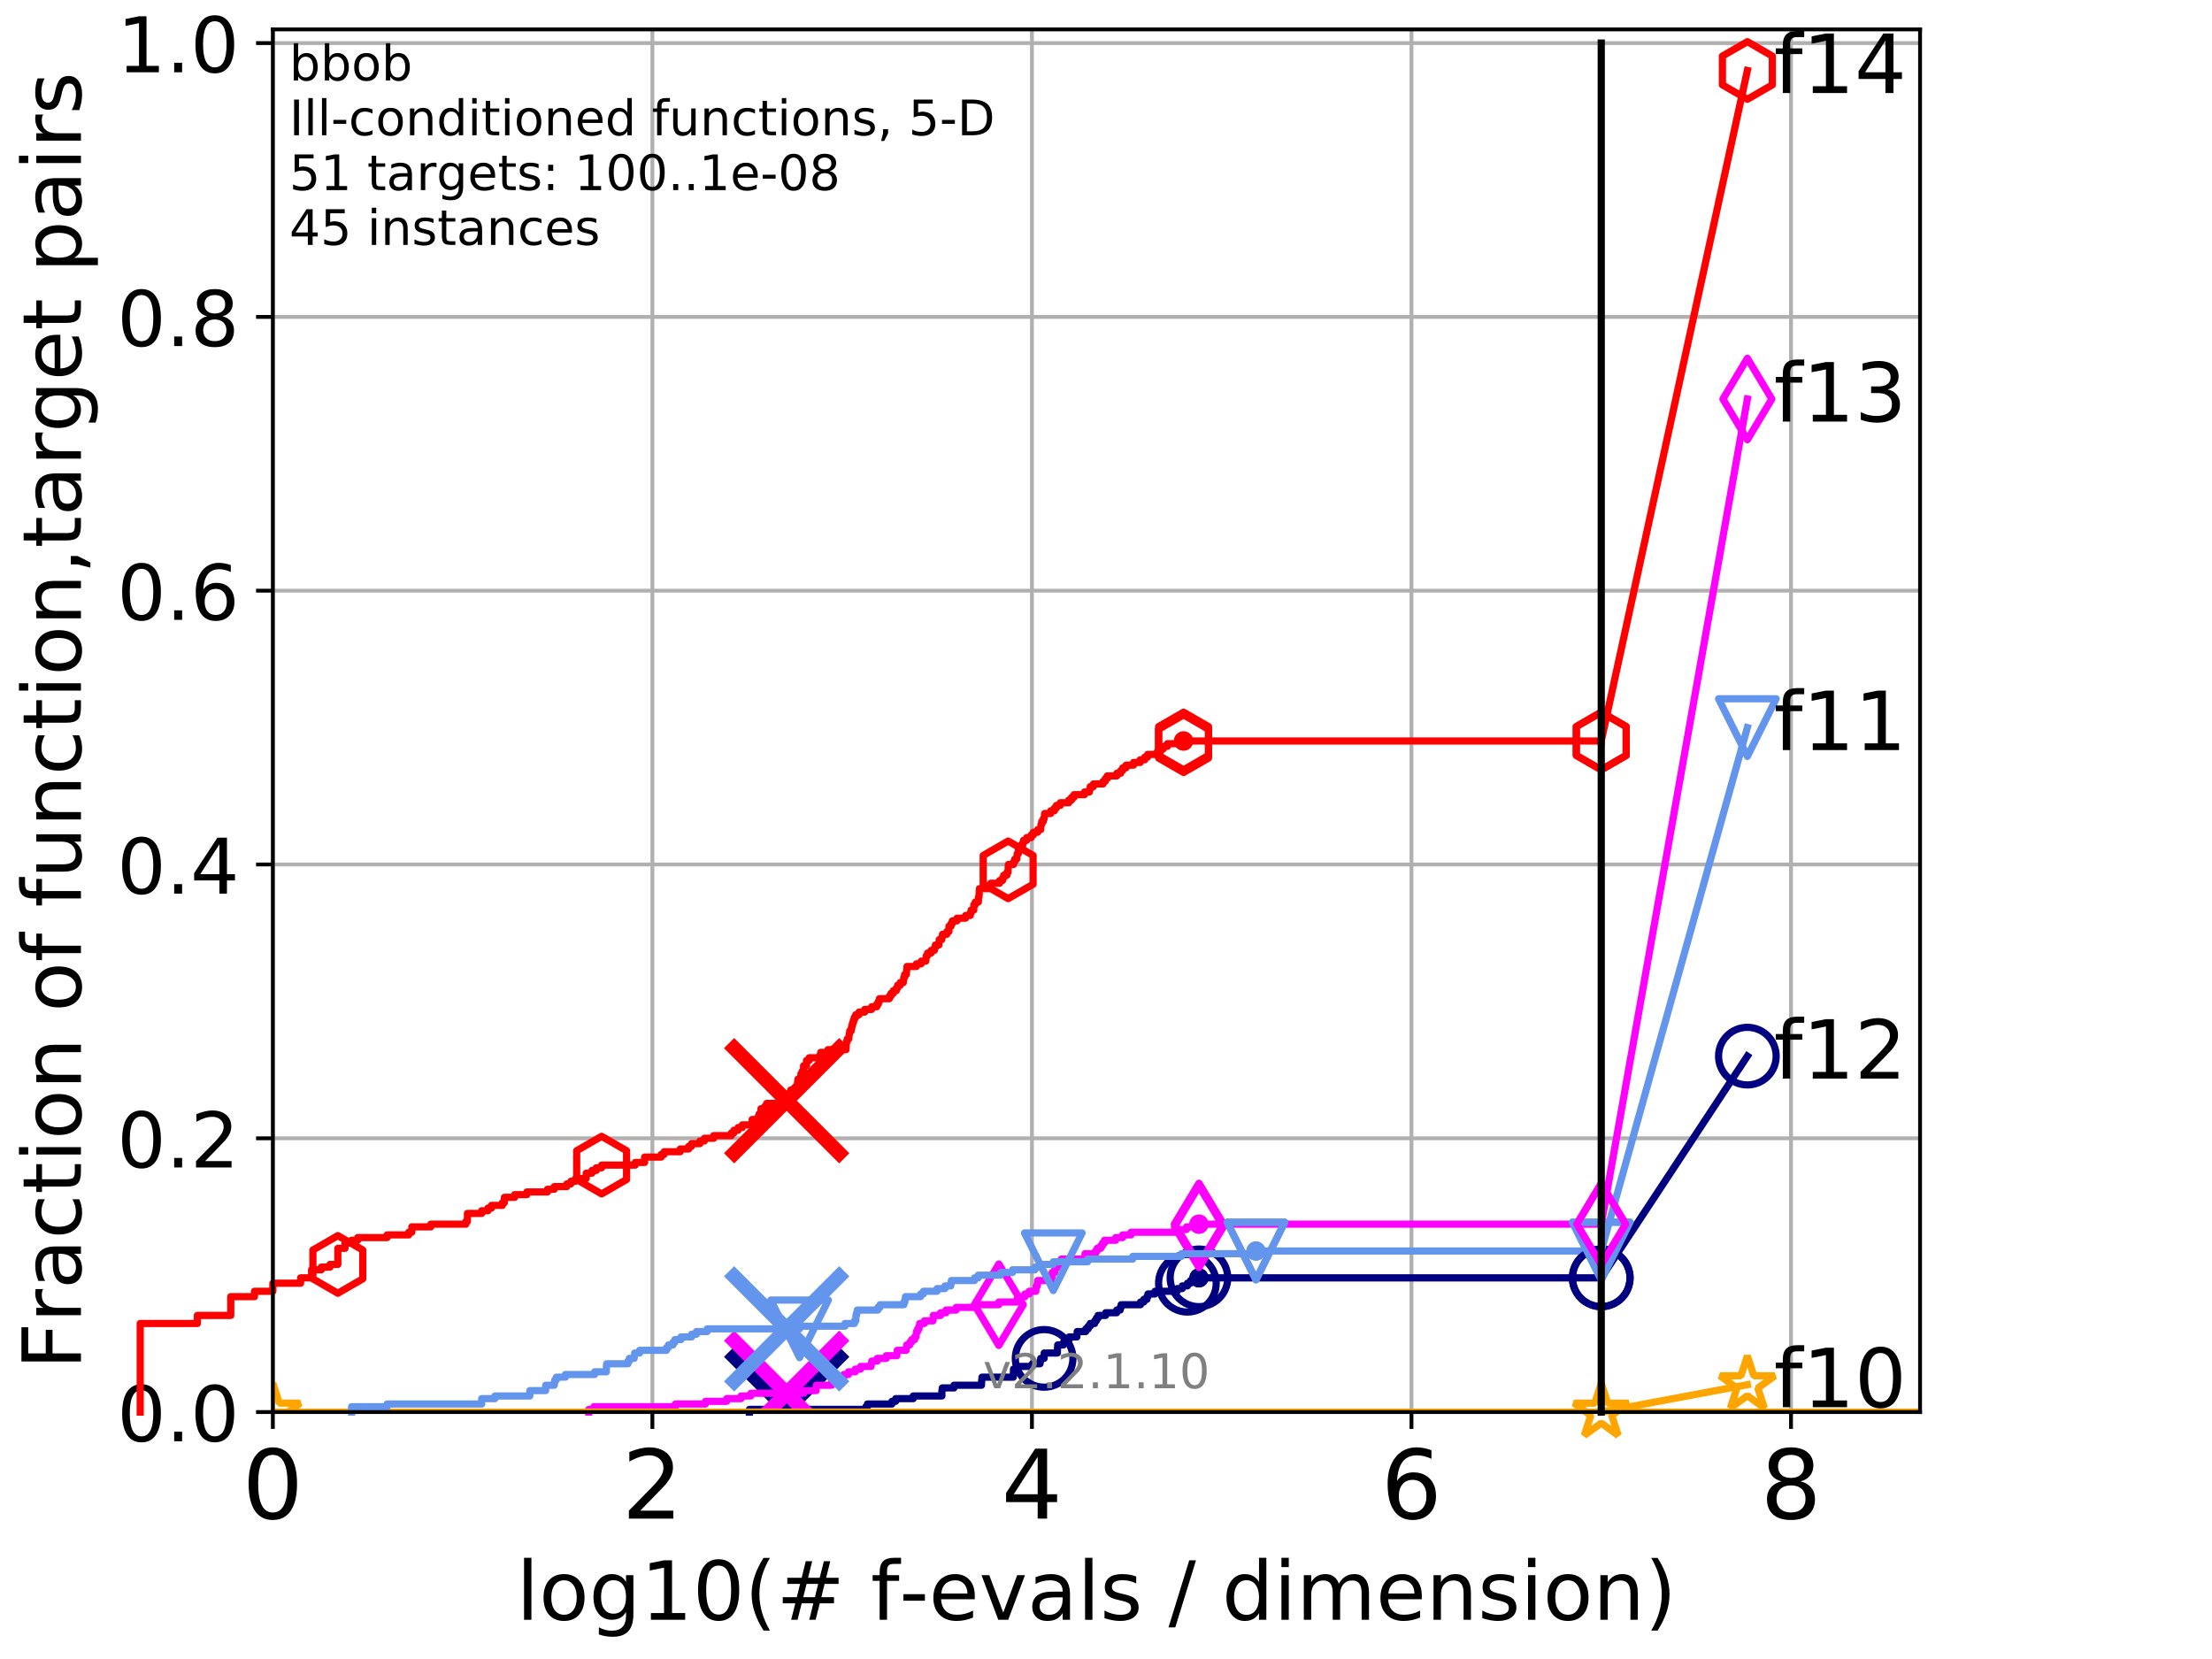<?xml version="1.0" encoding="utf-8" standalone="no"?>
<!DOCTYPE svg PUBLIC "-//W3C//DTD SVG 1.1//EN"
  "http://www.w3.org/Graphics/SVG/1.1/DTD/svg11.dtd">
<!-- Created with matplotlib (http://matplotlib.org/) -->
<svg height="345.6pt" version="1.1" viewBox="0 0 460.8 345.6" width="460.8pt" xmlns="http://www.w3.org/2000/svg" xmlns:xlink="http://www.w3.org/1999/xlink">
 <defs>
  <style type="text/css">
*{stroke-linecap:butt;stroke-linejoin:round;}
  </style>
 </defs>
 <g id="figure_1">
  <g id="patch_1">
   <path d="M 0 345.6 
L 460.8 345.6 
L 460.8 0 
L 0 0 
z
" style="fill:#ffffff;"/>
  </g>
  <g id="axes_1">
   <g id="patch_2">
    <path d="M 56.84 294.16 
L 399.984 294.16 
L 399.984 6.125 
L 56.84 6.125 
z
" style="fill:#ffffff;"/>
   </g>
   <g id="matplotlib.axis_1">
    <g id="xtick_1">
     <g id="line2d_1">
      <path clip-path="url(#p398d0f3473)" d="M 56.84 294.16 
L 56.84 6.125 
" style="fill:none;stroke:#b0b0b0;stroke-linecap:square;stroke-width:0.8;"/>
     </g>
     <g id="line2d_2">
      <defs>
       <path d="M 0 0 
L 0 3.5 
" id="ma21031a0bc" style="stroke:#000000;stroke-width:0.8;"/>
      </defs>
      <g>
       <use style="stroke:#000000;stroke-width:0.8;" x="56.84" xlink:href="#ma21031a0bc" y="294.16"/>
      </g>
     </g>
     <g id="text_1">
      <!-- 0 -->
      <defs>
       <path d="M 31.781 66.406 
Q 24.172 66.406 20.328 58.906 
Q 16.5 51.422 16.5 36.375 
Q 16.5 21.391 20.328 13.891 
Q 24.172 6.391 31.781 6.391 
Q 39.453 6.391 43.281 13.891 
Q 47.125 21.391 47.125 36.375 
Q 47.125 51.422 43.281 58.906 
Q 39.453 66.406 31.781 66.406 
z
M 31.781 74.219 
Q 44.047 74.219 50.516 64.516 
Q 56.984 54.828 56.984 36.375 
Q 56.984 17.969 50.516 8.266 
Q 44.047 -1.422 31.781 -1.422 
Q 19.531 -1.422 13.062 8.266 
Q 6.594 17.969 6.594 36.375 
Q 6.594 54.828 13.062 64.516 
Q 19.531 74.219 31.781 74.219 
z
" id="DejaVuSans-30"/>
      </defs>
      <g transform="translate(50.477 316.357)scale(0.2 -0.2)">
       <use xlink:href="#DejaVuSans-30"/>
      </g>
     </g>
    </g>
    <g id="xtick_2">
     <g id="line2d_3">
      <path clip-path="url(#p398d0f3473)" d="M 135.905 294.16 
L 135.905 6.125 
" style="fill:none;stroke:#b0b0b0;stroke-linecap:square;stroke-width:0.8;"/>
     </g>
     <g id="line2d_4">
      <g>
       <use style="stroke:#000000;stroke-width:0.8;" x="135.905" xlink:href="#ma21031a0bc" y="294.16"/>
      </g>
     </g>
     <g id="text_2">
      <!-- 2 -->
      <defs>
       <path d="M 19.188 8.297 
L 53.609 8.297 
L 53.609 0 
L 7.328 0 
L 7.328 8.297 
Q 12.938 14.109 22.625 23.891 
Q 32.328 33.688 34.812 36.531 
Q 39.547 41.844 41.422 45.531 
Q 43.312 49.219 43.312 52.781 
Q 43.312 58.594 39.234 62.25 
Q 35.156 65.922 28.609 65.922 
Q 23.969 65.922 18.812 64.312 
Q 13.672 62.703 7.812 59.422 
L 7.812 69.391 
Q 13.766 71.781 18.938 73 
Q 24.125 74.219 28.422 74.219 
Q 39.75 74.219 46.484 68.547 
Q 53.219 62.891 53.219 53.422 
Q 53.219 48.922 51.531 44.891 
Q 49.859 40.875 45.406 35.406 
Q 44.188 33.984 37.641 27.219 
Q 31.109 20.453 19.188 8.297 
z
" id="DejaVuSans-32"/>
      </defs>
      <g transform="translate(129.543 316.357)scale(0.2 -0.2)">
       <use xlink:href="#DejaVuSans-32"/>
      </g>
     </g>
    </g>
    <g id="xtick_3">
     <g id="line2d_5">
      <path clip-path="url(#p398d0f3473)" d="M 214.971 294.16 
L 214.971 6.125 
" style="fill:none;stroke:#b0b0b0;stroke-linecap:square;stroke-width:0.8;"/>
     </g>
     <g id="line2d_6">
      <g>
       <use style="stroke:#000000;stroke-width:0.8;" x="214.971" xlink:href="#ma21031a0bc" y="294.16"/>
      </g>
     </g>
     <g id="text_3">
      <!-- 4 -->
      <defs>
       <path d="M 37.797 64.312 
L 12.891 25.391 
L 37.797 25.391 
z
M 35.203 72.906 
L 47.609 72.906 
L 47.609 25.391 
L 58.016 25.391 
L 58.016 17.188 
L 47.609 17.188 
L 47.609 0 
L 37.797 0 
L 37.797 17.188 
L 4.891 17.188 
L 4.891 26.703 
z
" id="DejaVuSans-34"/>
      </defs>
      <g transform="translate(208.608 316.357)scale(0.2 -0.2)">
       <use xlink:href="#DejaVuSans-34"/>
      </g>
     </g>
    </g>
    <g id="xtick_4">
     <g id="line2d_7">
      <path clip-path="url(#p398d0f3473)" d="M 294.036 294.16 
L 294.036 6.125 
" style="fill:none;stroke:#b0b0b0;stroke-linecap:square;stroke-width:0.8;"/>
     </g>
     <g id="line2d_8">
      <g>
       <use style="stroke:#000000;stroke-width:0.8;" x="294.036" xlink:href="#ma21031a0bc" y="294.16"/>
      </g>
     </g>
     <g id="text_4">
      <!-- 6 -->
      <defs>
       <path d="M 33.016 40.375 
Q 26.375 40.375 22.484 35.828 
Q 18.609 31.297 18.609 23.391 
Q 18.609 15.531 22.484 10.953 
Q 26.375 6.391 33.016 6.391 
Q 39.656 6.391 43.531 10.953 
Q 47.406 15.531 47.406 23.391 
Q 47.406 31.297 43.531 35.828 
Q 39.656 40.375 33.016 40.375 
z
M 52.594 71.297 
L 52.594 62.312 
Q 48.875 64.062 45.094 64.984 
Q 41.312 65.922 37.594 65.922 
Q 27.828 65.922 22.672 59.328 
Q 17.531 52.734 16.797 39.406 
Q 19.672 43.656 24.016 45.922 
Q 28.375 48.188 33.594 48.188 
Q 44.578 48.188 50.953 41.516 
Q 57.328 34.859 57.328 23.391 
Q 57.328 12.156 50.688 5.359 
Q 44.047 -1.422 33.016 -1.422 
Q 20.359 -1.422 13.672 8.266 
Q 6.984 17.969 6.984 36.375 
Q 6.984 53.656 15.188 63.938 
Q 23.391 74.219 37.203 74.219 
Q 40.922 74.219 44.703 73.484 
Q 48.484 72.75 52.594 71.297 
z
" id="DejaVuSans-36"/>
      </defs>
      <g transform="translate(287.674 316.357)scale(0.2 -0.2)">
       <use xlink:href="#DejaVuSans-36"/>
      </g>
     </g>
    </g>
    <g id="xtick_5">
     <g id="line2d_9">
      <path clip-path="url(#p398d0f3473)" d="M 373.102 294.16 
L 373.102 6.125 
" style="fill:none;stroke:#b0b0b0;stroke-linecap:square;stroke-width:0.8;"/>
     </g>
     <g id="line2d_10">
      <g>
       <use style="stroke:#000000;stroke-width:0.8;" x="373.102" xlink:href="#ma21031a0bc" y="294.16"/>
      </g>
     </g>
     <g id="text_5">
      <!-- 8 -->
      <defs>
       <path d="M 31.781 34.625 
Q 24.75 34.625 20.719 30.859 
Q 16.703 27.094 16.703 20.516 
Q 16.703 13.922 20.719 10.156 
Q 24.75 6.391 31.781 6.391 
Q 38.812 6.391 42.859 10.172 
Q 46.922 13.969 46.922 20.516 
Q 46.922 27.094 42.891 30.859 
Q 38.875 34.625 31.781 34.625 
z
M 21.922 38.812 
Q 15.578 40.375 12.031 44.719 
Q 8.5 49.078 8.5 55.328 
Q 8.5 64.062 14.719 69.141 
Q 20.953 74.219 31.781 74.219 
Q 42.672 74.219 48.875 69.141 
Q 55.078 64.062 55.078 55.328 
Q 55.078 49.078 51.531 44.719 
Q 48 40.375 41.703 38.812 
Q 48.828 37.156 52.797 32.312 
Q 56.781 27.484 56.781 20.516 
Q 56.781 9.906 50.312 4.234 
Q 43.844 -1.422 31.781 -1.422 
Q 19.734 -1.422 13.25 4.234 
Q 6.781 9.906 6.781 20.516 
Q 6.781 27.484 10.781 32.312 
Q 14.797 37.156 21.922 38.812 
z
M 18.312 54.391 
Q 18.312 48.734 21.844 45.562 
Q 25.391 42.391 31.781 42.391 
Q 38.141 42.391 41.719 45.562 
Q 45.312 48.734 45.312 54.391 
Q 45.312 60.062 41.719 63.234 
Q 38.141 66.406 31.781 66.406 
Q 25.391 66.406 21.844 63.234 
Q 18.312 60.062 18.312 54.391 
z
" id="DejaVuSans-38"/>
      </defs>
      <g transform="translate(366.739 316.357)scale(0.2 -0.2)">
       <use xlink:href="#DejaVuSans-38"/>
      </g>
     </g>
    </g>
    <g id="text_6">
     <!-- log10(# f-evals / dimension) -->
     <defs>
      <path d="M 9.422 75.984 
L 18.406 75.984 
L 18.406 0 
L 9.422 0 
z
" id="DejaVuSans-6c"/>
      <path d="M 30.609 48.391 
Q 23.391 48.391 19.188 42.75 
Q 14.984 37.109 14.984 27.297 
Q 14.984 17.484 19.156 11.844 
Q 23.344 6.203 30.609 6.203 
Q 37.797 6.203 41.984 11.859 
Q 46.188 17.531 46.188 27.297 
Q 46.188 37.016 41.984 42.703 
Q 37.797 48.391 30.609 48.391 
z
M 30.609 56 
Q 42.328 56 49.016 48.375 
Q 55.719 40.766 55.719 27.297 
Q 55.719 13.875 49.016 6.219 
Q 42.328 -1.422 30.609 -1.422 
Q 18.844 -1.422 12.172 6.219 
Q 5.516 13.875 5.516 27.297 
Q 5.516 40.766 12.172 48.375 
Q 18.844 56 30.609 56 
z
" id="DejaVuSans-6f"/>
      <path d="M 45.406 27.984 
Q 45.406 37.75 41.375 43.109 
Q 37.359 48.484 30.078 48.484 
Q 22.859 48.484 18.828 43.109 
Q 14.797 37.75 14.797 27.984 
Q 14.797 18.266 18.828 12.891 
Q 22.859 7.516 30.078 7.516 
Q 37.359 7.516 41.375 12.891 
Q 45.406 18.266 45.406 27.984 
z
M 54.391 6.781 
Q 54.391 -7.172 48.188 -13.984 
Q 42 -20.797 29.203 -20.797 
Q 24.469 -20.797 20.266 -20.094 
Q 16.062 -19.391 12.109 -17.922 
L 12.109 -9.188 
Q 16.062 -11.328 19.922 -12.344 
Q 23.781 -13.375 27.781 -13.375 
Q 36.625 -13.375 41.016 -8.766 
Q 45.406 -4.156 45.406 5.172 
L 45.406 9.625 
Q 42.625 4.781 38.281 2.391 
Q 33.938 0 27.875 0 
Q 17.828 0 11.672 7.656 
Q 5.516 15.328 5.516 27.984 
Q 5.516 40.672 11.672 48.328 
Q 17.828 56 27.875 56 
Q 33.938 56 38.281 53.609 
Q 42.625 51.219 45.406 46.391 
L 45.406 54.688 
L 54.391 54.688 
z
" id="DejaVuSans-67"/>
      <path d="M 12.406 8.297 
L 28.516 8.297 
L 28.516 63.922 
L 10.984 60.406 
L 10.984 69.391 
L 28.422 72.906 
L 38.281 72.906 
L 38.281 8.297 
L 54.391 8.297 
L 54.391 0 
L 12.406 0 
z
" id="DejaVuSans-31"/>
      <path d="M 31 75.875 
Q 24.469 64.656 21.281 53.656 
Q 18.109 42.672 18.109 31.391 
Q 18.109 20.125 21.312 9.062 
Q 24.516 -2 31 -13.188 
L 23.188 -13.188 
Q 15.875 -1.703 12.234 9.375 
Q 8.594 20.453 8.594 31.391 
Q 8.594 42.281 12.203 53.312 
Q 15.828 64.359 23.188 75.875 
z
" id="DejaVuSans-28"/>
      <path d="M 51.125 44 
L 36.922 44 
L 32.812 27.688 
L 47.125 27.688 
z
M 43.797 71.781 
L 38.719 51.516 
L 52.984 51.516 
L 58.109 71.781 
L 65.922 71.781 
L 60.891 51.516 
L 76.125 51.516 
L 76.125 44 
L 58.984 44 
L 54.984 27.688 
L 70.516 27.688 
L 70.516 20.219 
L 53.078 20.219 
L 48 0 
L 40.188 0 
L 45.219 20.219 
L 30.906 20.219 
L 25.875 0 
L 18.016 0 
L 23.094 20.219 
L 7.719 20.219 
L 7.719 27.688 
L 24.906 27.688 
L 29 44 
L 13.281 44 
L 13.281 51.516 
L 30.906 51.516 
L 35.891 71.781 
z
" id="DejaVuSans-23"/>
      <path id="DejaVuSans-20"/>
      <path d="M 37.109 75.984 
L 37.109 68.5 
L 28.516 68.5 
Q 23.688 68.5 21.797 66.547 
Q 19.922 64.594 19.922 59.516 
L 19.922 54.688 
L 34.719 54.688 
L 34.719 47.703 
L 19.922 47.703 
L 19.922 0 
L 10.891 0 
L 10.891 47.703 
L 2.297 47.703 
L 2.297 54.688 
L 10.891 54.688 
L 10.891 58.5 
Q 10.891 67.625 15.141 71.797 
Q 19.391 75.984 28.609 75.984 
z
" id="DejaVuSans-66"/>
      <path d="M 4.891 31.391 
L 31.203 31.391 
L 31.203 23.391 
L 4.891 23.391 
z
" id="DejaVuSans-2d"/>
      <path d="M 56.203 29.594 
L 56.203 25.203 
L 14.891 25.203 
Q 15.484 15.922 20.484 11.062 
Q 25.484 6.203 34.422 6.203 
Q 39.594 6.203 44.453 7.469 
Q 49.312 8.734 54.109 11.281 
L 54.109 2.781 
Q 49.266 0.734 44.188 -0.344 
Q 39.109 -1.422 33.891 -1.422 
Q 20.797 -1.422 13.156 6.188 
Q 5.516 13.812 5.516 26.812 
Q 5.516 40.234 12.766 48.109 
Q 20.016 56 32.328 56 
Q 43.359 56 49.781 48.891 
Q 56.203 41.797 56.203 29.594 
z
M 47.219 32.234 
Q 47.125 39.594 43.094 43.984 
Q 39.062 48.391 32.422 48.391 
Q 24.906 48.391 20.391 44.141 
Q 15.875 39.891 15.188 32.172 
z
" id="DejaVuSans-65"/>
      <path d="M 2.984 54.688 
L 12.5 54.688 
L 29.594 8.797 
L 46.688 54.688 
L 56.203 54.688 
L 35.688 0 
L 23.484 0 
z
" id="DejaVuSans-76"/>
      <path d="M 34.281 27.484 
Q 23.391 27.484 19.188 25 
Q 14.984 22.516 14.984 16.5 
Q 14.984 11.719 18.141 8.906 
Q 21.297 6.109 26.703 6.109 
Q 34.188 6.109 38.703 11.406 
Q 43.219 16.703 43.219 25.484 
L 43.219 27.484 
z
M 52.203 31.203 
L 52.203 0 
L 43.219 0 
L 43.219 8.297 
Q 40.141 3.328 35.547 0.953 
Q 30.953 -1.422 24.312 -1.422 
Q 15.922 -1.422 10.953 3.297 
Q 6 8.016 6 15.922 
Q 6 25.141 12.172 29.828 
Q 18.359 34.516 30.609 34.516 
L 43.219 34.516 
L 43.219 35.406 
Q 43.219 41.609 39.141 45 
Q 35.062 48.391 27.688 48.391 
Q 23 48.391 18.547 47.266 
Q 14.109 46.141 10.016 43.891 
L 10.016 52.203 
Q 14.938 54.109 19.578 55.047 
Q 24.219 56 28.609 56 
Q 40.484 56 46.344 49.844 
Q 52.203 43.703 52.203 31.203 
z
" id="DejaVuSans-61"/>
      <path d="M 44.281 53.078 
L 44.281 44.578 
Q 40.484 46.531 36.375 47.5 
Q 32.281 48.484 27.875 48.484 
Q 21.188 48.484 17.844 46.438 
Q 14.5 44.391 14.5 40.281 
Q 14.5 37.156 16.891 35.375 
Q 19.281 33.594 26.516 31.984 
L 29.594 31.297 
Q 39.156 29.25 43.188 25.516 
Q 47.219 21.781 47.219 15.094 
Q 47.219 7.469 41.188 3.016 
Q 35.156 -1.422 24.609 -1.422 
Q 20.219 -1.422 15.453 -0.562 
Q 10.688 0.297 5.422 2 
L 5.422 11.281 
Q 10.406 8.688 15.234 7.391 
Q 20.062 6.109 24.812 6.109 
Q 31.156 6.109 34.562 8.281 
Q 37.984 10.453 37.984 14.406 
Q 37.984 18.062 35.516 20.016 
Q 33.062 21.969 24.703 23.781 
L 21.578 24.516 
Q 13.234 26.266 9.516 29.906 
Q 5.812 33.547 5.812 39.891 
Q 5.812 47.609 11.281 51.797 
Q 16.75 56 26.812 56 
Q 31.781 56 36.172 55.266 
Q 40.578 54.547 44.281 53.078 
z
" id="DejaVuSans-73"/>
      <path d="M 25.391 72.906 
L 33.688 72.906 
L 8.297 -9.281 
L 0 -9.281 
z
" id="DejaVuSans-2f"/>
      <path d="M 45.406 46.391 
L 45.406 75.984 
L 54.391 75.984 
L 54.391 0 
L 45.406 0 
L 45.406 8.203 
Q 42.578 3.328 38.25 0.953 
Q 33.938 -1.422 27.875 -1.422 
Q 17.969 -1.422 11.734 6.484 
Q 5.516 14.406 5.516 27.297 
Q 5.516 40.188 11.734 48.094 
Q 17.969 56 27.875 56 
Q 33.938 56 38.25 53.625 
Q 42.578 51.266 45.406 46.391 
z
M 14.797 27.297 
Q 14.797 17.391 18.875 11.75 
Q 22.953 6.109 30.078 6.109 
Q 37.203 6.109 41.297 11.75 
Q 45.406 17.391 45.406 27.297 
Q 45.406 37.203 41.297 42.844 
Q 37.203 48.484 30.078 48.484 
Q 22.953 48.484 18.875 42.844 
Q 14.797 37.203 14.797 27.297 
z
" id="DejaVuSans-64"/>
      <path d="M 9.422 54.688 
L 18.406 54.688 
L 18.406 0 
L 9.422 0 
z
M 9.422 75.984 
L 18.406 75.984 
L 18.406 64.594 
L 9.422 64.594 
z
" id="DejaVuSans-69"/>
      <path d="M 52 44.188 
Q 55.375 50.25 60.062 53.125 
Q 64.75 56 71.094 56 
Q 79.641 56 84.281 50.016 
Q 88.922 44.047 88.922 33.016 
L 88.922 0 
L 79.891 0 
L 79.891 32.719 
Q 79.891 40.578 77.094 44.375 
Q 74.312 48.188 68.609 48.188 
Q 61.625 48.188 57.562 43.547 
Q 53.516 38.922 53.516 30.906 
L 53.516 0 
L 44.484 0 
L 44.484 32.719 
Q 44.484 40.625 41.703 44.406 
Q 38.922 48.188 33.109 48.188 
Q 26.219 48.188 22.156 43.531 
Q 18.109 38.875 18.109 30.906 
L 18.109 0 
L 9.078 0 
L 9.078 54.688 
L 18.109 54.688 
L 18.109 46.188 
Q 21.188 51.219 25.484 53.609 
Q 29.781 56 35.688 56 
Q 41.656 56 45.828 52.969 
Q 50 49.953 52 44.188 
z
" id="DejaVuSans-6d"/>
      <path d="M 54.891 33.016 
L 54.891 0 
L 45.906 0 
L 45.906 32.719 
Q 45.906 40.484 42.875 44.328 
Q 39.844 48.188 33.797 48.188 
Q 26.516 48.188 22.312 43.547 
Q 18.109 38.922 18.109 30.906 
L 18.109 0 
L 9.078 0 
L 9.078 54.688 
L 18.109 54.688 
L 18.109 46.188 
Q 21.344 51.125 25.703 53.562 
Q 30.078 56 35.797 56 
Q 45.219 56 50.047 50.172 
Q 54.891 44.344 54.891 33.016 
z
" id="DejaVuSans-6e"/>
      <path d="M 8.016 75.875 
L 15.828 75.875 
Q 23.141 64.359 26.781 53.312 
Q 30.422 42.281 30.422 31.391 
Q 30.422 20.453 26.781 9.375 
Q 23.141 -1.703 15.828 -13.188 
L 8.016 -13.188 
Q 14.5 -2 17.703 9.062 
Q 20.906 20.125 20.906 31.391 
Q 20.906 42.672 17.703 53.656 
Q 14.5 64.656 8.016 75.875 
z
" id="DejaVuSans-29"/>
     </defs>
     <g transform="translate(107.571 337.434)scale(0.17 -0.17)">
      <use xlink:href="#DejaVuSans-6c"/>
      <use x="27.783" xlink:href="#DejaVuSans-6f"/>
      <use x="88.965" xlink:href="#DejaVuSans-67"/>
      <use x="152.441" xlink:href="#DejaVuSans-31"/>
      <use x="216.064" xlink:href="#DejaVuSans-30"/>
      <use x="279.688" xlink:href="#DejaVuSans-28"/>
      <use x="318.701" xlink:href="#DejaVuSans-23"/>
      <use x="402.49" xlink:href="#DejaVuSans-20"/>
      <use x="434.277" xlink:href="#DejaVuSans-66"/>
      <use x="469.404" xlink:href="#DejaVuSans-2d"/>
      <use x="505.488" xlink:href="#DejaVuSans-65"/>
      <use x="567.012" xlink:href="#DejaVuSans-76"/>
      <use x="626.191" xlink:href="#DejaVuSans-61"/>
      <use x="687.471" xlink:href="#DejaVuSans-6c"/>
      <use x="715.254" xlink:href="#DejaVuSans-73"/>
      <use x="767.354" xlink:href="#DejaVuSans-20"/>
      <use x="799.141" xlink:href="#DejaVuSans-2f"/>
      <use x="832.832" xlink:href="#DejaVuSans-20"/>
      <use x="864.619" xlink:href="#DejaVuSans-64"/>
      <use x="928.096" xlink:href="#DejaVuSans-69"/>
      <use x="955.879" xlink:href="#DejaVuSans-6d"/>
      <use x="1053.291" xlink:href="#DejaVuSans-65"/>
      <use x="1114.814" xlink:href="#DejaVuSans-6e"/>
      <use x="1178.193" xlink:href="#DejaVuSans-73"/>
      <use x="1230.293" xlink:href="#DejaVuSans-69"/>
      <use x="1258.076" xlink:href="#DejaVuSans-6f"/>
      <use x="1319.258" xlink:href="#DejaVuSans-6e"/>
      <use x="1382.637" xlink:href="#DejaVuSans-29"/>
     </g>
    </g>
   </g>
   <g id="matplotlib.axis_2">
    <g id="ytick_1">
     <g id="line2d_11">
      <path clip-path="url(#p398d0f3473)" d="M 56.84 294.16 
L 399.984 294.16 
" style="fill:none;stroke:#b0b0b0;stroke-linecap:square;stroke-width:0.8;"/>
     </g>
     <g id="line2d_12">
      <defs>
       <path d="M 0 0 
L -3.5 0 
" id="m22f0aa1a83" style="stroke:#000000;stroke-width:0.8;"/>
      </defs>
      <g>
       <use style="stroke:#000000;stroke-width:0.8;" x="56.84" xlink:href="#m22f0aa1a83" y="294.16"/>
      </g>
     </g>
     <g id="text_7">
      <!-- 0.0 -->
      <defs>
       <path d="M 10.688 12.406 
L 21 12.406 
L 21 0 
L 10.688 0 
z
" id="DejaVuSans-2e"/>
      </defs>
      <g transform="translate(24.395 300.239)scale(0.16 -0.16)">
       <use xlink:href="#DejaVuSans-30"/>
       <use x="63.623" xlink:href="#DejaVuSans-2e"/>
       <use x="95.41" xlink:href="#DejaVuSans-30"/>
      </g>
     </g>
    </g>
    <g id="ytick_2">
     <g id="line2d_13">
      <path clip-path="url(#p398d0f3473)" d="M 56.84 237.123 
L 399.984 237.123 
" style="fill:none;stroke:#b0b0b0;stroke-linecap:square;stroke-width:0.8;"/>
     </g>
     <g id="line2d_14">
      <g>
       <use style="stroke:#000000;stroke-width:0.8;" x="56.84" xlink:href="#m22f0aa1a83" y="237.123"/>
      </g>
     </g>
     <g id="text_8">
      <!-- 0.2 -->
      <g transform="translate(24.395 243.202)scale(0.16 -0.16)">
       <use xlink:href="#DejaVuSans-30"/>
       <use x="63.623" xlink:href="#DejaVuSans-2e"/>
       <use x="95.41" xlink:href="#DejaVuSans-32"/>
      </g>
     </g>
    </g>
    <g id="ytick_3">
     <g id="line2d_15">
      <path clip-path="url(#p398d0f3473)" d="M 56.84 180.087 
L 399.984 180.087 
" style="fill:none;stroke:#b0b0b0;stroke-linecap:square;stroke-width:0.8;"/>
     </g>
     <g id="line2d_16">
      <g>
       <use style="stroke:#000000;stroke-width:0.8;" x="56.84" xlink:href="#m22f0aa1a83" y="180.087"/>
      </g>
     </g>
     <g id="text_9">
      <!-- 0.4 -->
      <g transform="translate(24.395 186.166)scale(0.16 -0.16)">
       <use xlink:href="#DejaVuSans-30"/>
       <use x="63.623" xlink:href="#DejaVuSans-2e"/>
       <use x="95.41" xlink:href="#DejaVuSans-34"/>
      </g>
     </g>
    </g>
    <g id="ytick_4">
     <g id="line2d_17">
      <path clip-path="url(#p398d0f3473)" d="M 56.84 123.05 
L 399.984 123.05 
" style="fill:none;stroke:#b0b0b0;stroke-linecap:square;stroke-width:0.8;"/>
     </g>
     <g id="line2d_18">
      <g>
       <use style="stroke:#000000;stroke-width:0.8;" x="56.84" xlink:href="#m22f0aa1a83" y="123.05"/>
      </g>
     </g>
     <g id="text_10">
      <!-- 0.6 -->
      <g transform="translate(24.395 129.129)scale(0.16 -0.16)">
       <use xlink:href="#DejaVuSans-30"/>
       <use x="63.623" xlink:href="#DejaVuSans-2e"/>
       <use x="95.41" xlink:href="#DejaVuSans-36"/>
      </g>
     </g>
    </g>
    <g id="ytick_5">
     <g id="line2d_19">
      <path clip-path="url(#p398d0f3473)" d="M 56.84 66.014 
L 399.984 66.014 
" style="fill:none;stroke:#b0b0b0;stroke-linecap:square;stroke-width:0.8;"/>
     </g>
     <g id="line2d_20">
      <g>
       <use style="stroke:#000000;stroke-width:0.8;" x="56.84" xlink:href="#m22f0aa1a83" y="66.014"/>
      </g>
     </g>
     <g id="text_11">
      <!-- 0.8 -->
      <g transform="translate(24.395 72.092)scale(0.16 -0.16)">
       <use xlink:href="#DejaVuSans-30"/>
       <use x="63.623" xlink:href="#DejaVuSans-2e"/>
       <use x="95.41" xlink:href="#DejaVuSans-38"/>
      </g>
     </g>
    </g>
    <g id="ytick_6">
     <g id="line2d_21">
      <path clip-path="url(#p398d0f3473)" d="M 56.84 8.977 
L 399.984 8.977 
" style="fill:none;stroke:#b0b0b0;stroke-linecap:square;stroke-width:0.8;"/>
     </g>
     <g id="line2d_22">
      <g>
       <use style="stroke:#000000;stroke-width:0.8;" x="56.84" xlink:href="#m22f0aa1a83" y="8.977"/>
      </g>
     </g>
     <g id="text_12">
      <!-- 1.0 -->
      <g transform="translate(24.395 15.056)scale(0.16 -0.16)">
       <use xlink:href="#DejaVuSans-31"/>
       <use x="63.623" xlink:href="#DejaVuSans-2e"/>
       <use x="95.41" xlink:href="#DejaVuSans-30"/>
      </g>
     </g>
    </g>
    <g id="text_13">
     <!-- Fraction of function,target pairs -->
     <defs>
      <path d="M 9.812 72.906 
L 51.703 72.906 
L 51.703 64.594 
L 19.672 64.594 
L 19.672 43.109 
L 48.578 43.109 
L 48.578 34.812 
L 19.672 34.812 
L 19.672 0 
L 9.812 0 
z
" id="DejaVuSans-46"/>
      <path d="M 41.109 46.297 
Q 39.594 47.172 37.812 47.578 
Q 36.031 48 33.891 48 
Q 26.266 48 22.188 43.047 
Q 18.109 38.094 18.109 28.812 
L 18.109 0 
L 9.078 0 
L 9.078 54.688 
L 18.109 54.688 
L 18.109 46.188 
Q 20.953 51.172 25.484 53.578 
Q 30.031 56 36.531 56 
Q 37.453 56 38.578 55.875 
Q 39.703 55.766 41.062 55.516 
z
" id="DejaVuSans-72"/>
      <path d="M 48.781 52.594 
L 48.781 44.188 
Q 44.969 46.297 41.141 47.344 
Q 37.312 48.391 33.406 48.391 
Q 24.656 48.391 19.812 42.844 
Q 14.984 37.312 14.984 27.297 
Q 14.984 17.281 19.812 11.734 
Q 24.656 6.203 33.406 6.203 
Q 37.312 6.203 41.141 7.25 
Q 44.969 8.297 48.781 10.406 
L 48.781 2.094 
Q 45.016 0.344 40.984 -0.531 
Q 36.969 -1.422 32.422 -1.422 
Q 20.062 -1.422 12.781 6.344 
Q 5.516 14.109 5.516 27.297 
Q 5.516 40.672 12.859 48.328 
Q 20.219 56 33.016 56 
Q 37.156 56 41.109 55.141 
Q 45.062 54.297 48.781 52.594 
z
" id="DejaVuSans-63"/>
      <path d="M 18.312 70.219 
L 18.312 54.688 
L 36.812 54.688 
L 36.812 47.703 
L 18.312 47.703 
L 18.312 18.016 
Q 18.312 11.328 20.141 9.422 
Q 21.969 7.516 27.594 7.516 
L 36.812 7.516 
L 36.812 0 
L 27.594 0 
Q 17.188 0 13.234 3.875 
Q 9.281 7.766 9.281 18.016 
L 9.281 47.703 
L 2.688 47.703 
L 2.688 54.688 
L 9.281 54.688 
L 9.281 70.219 
z
" id="DejaVuSans-74"/>
      <path d="M 8.5 21.578 
L 8.5 54.688 
L 17.484 54.688 
L 17.484 21.922 
Q 17.484 14.156 20.5 10.266 
Q 23.531 6.391 29.594 6.391 
Q 36.859 6.391 41.078 11.031 
Q 45.312 15.672 45.312 23.688 
L 45.312 54.688 
L 54.297 54.688 
L 54.297 0 
L 45.312 0 
L 45.312 8.406 
Q 42.047 3.422 37.719 1 
Q 33.406 -1.422 27.688 -1.422 
Q 18.266 -1.422 13.375 4.438 
Q 8.5 10.297 8.5 21.578 
z
M 31.109 56 
z
" id="DejaVuSans-75"/>
      <path d="M 11.719 12.406 
L 22.016 12.406 
L 22.016 4 
L 14.016 -11.625 
L 7.719 -11.625 
L 11.719 4 
z
" id="DejaVuSans-2c"/>
      <path d="M 18.109 8.203 
L 18.109 -20.797 
L 9.078 -20.797 
L 9.078 54.688 
L 18.109 54.688 
L 18.109 46.391 
Q 20.953 51.266 25.266 53.625 
Q 29.594 56 35.594 56 
Q 45.562 56 51.781 48.094 
Q 58.016 40.188 58.016 27.297 
Q 58.016 14.406 51.781 6.484 
Q 45.562 -1.422 35.594 -1.422 
Q 29.594 -1.422 25.266 0.953 
Q 20.953 3.328 18.109 8.203 
z
M 48.688 27.297 
Q 48.688 37.203 44.609 42.844 
Q 40.531 48.484 33.406 48.484 
Q 26.266 48.484 22.188 42.844 
Q 18.109 37.203 18.109 27.297 
Q 18.109 17.391 22.188 11.75 
Q 26.266 6.109 33.406 6.109 
Q 40.531 6.109 44.609 11.75 
Q 48.688 17.391 48.688 27.297 
z
" id="DejaVuSans-70"/>
     </defs>
     <g transform="translate(16.86 285.282)rotate(-90)scale(0.17 -0.17)">
      <use xlink:href="#DejaVuSans-46"/>
      <use x="57.41" xlink:href="#DejaVuSans-72"/>
      <use x="98.523" xlink:href="#DejaVuSans-61"/>
      <use x="159.803" xlink:href="#DejaVuSans-63"/>
      <use x="214.783" xlink:href="#DejaVuSans-74"/>
      <use x="253.992" xlink:href="#DejaVuSans-69"/>
      <use x="281.775" xlink:href="#DejaVuSans-6f"/>
      <use x="342.957" xlink:href="#DejaVuSans-6e"/>
      <use x="406.336" xlink:href="#DejaVuSans-20"/>
      <use x="438.123" xlink:href="#DejaVuSans-6f"/>
      <use x="499.305" xlink:href="#DejaVuSans-66"/>
      <use x="534.51" xlink:href="#DejaVuSans-20"/>
      <use x="566.297" xlink:href="#DejaVuSans-66"/>
      <use x="601.502" xlink:href="#DejaVuSans-75"/>
      <use x="664.881" xlink:href="#DejaVuSans-6e"/>
      <use x="728.26" xlink:href="#DejaVuSans-63"/>
      <use x="783.24" xlink:href="#DejaVuSans-74"/>
      <use x="822.449" xlink:href="#DejaVuSans-69"/>
      <use x="850.232" xlink:href="#DejaVuSans-6f"/>
      <use x="911.414" xlink:href="#DejaVuSans-6e"/>
      <use x="974.793" xlink:href="#DejaVuSans-2c"/>
      <use x="1006.58" xlink:href="#DejaVuSans-74"/>
      <use x="1045.789" xlink:href="#DejaVuSans-61"/>
      <use x="1107.068" xlink:href="#DejaVuSans-72"/>
      <use x="1148.166" xlink:href="#DejaVuSans-67"/>
      <use x="1211.643" xlink:href="#DejaVuSans-65"/>
      <use x="1273.166" xlink:href="#DejaVuSans-74"/>
      <use x="1312.375" xlink:href="#DejaVuSans-20"/>
      <use x="1344.162" xlink:href="#DejaVuSans-70"/>
      <use x="1407.639" xlink:href="#DejaVuSans-61"/>
      <use x="1468.918" xlink:href="#DejaVuSans-69"/>
      <use x="1496.701" xlink:href="#DejaVuSans-72"/>
      <use x="1537.814" xlink:href="#DejaVuSans-73"/>
     </g>
    </g>
   </g>
   <g id="line2d_23">
    <defs>
     <path d="M 0 1.5 
C 0.398 1.5 0.779 1.342 1.061 1.061 
C 1.342 0.779 1.5 0.398 1.5 0 
C 1.5 -0.398 1.342 -0.779 1.061 -1.061 
C 0.779 -1.342 0.398 -1.5 0 -1.5 
C -0.398 -1.5 -0.779 -1.342 -1.061 -1.061 
C -1.342 -0.779 -1.5 -0.398 -1.5 0 
C -1.5 0.398 -1.342 0.779 -1.061 1.061 
C -0.779 1.342 -0.398 1.5 0 1.5 
z
" id="mfeb620437b" style="stroke:#000080;"/>
    </defs>
    <g>
     <use style="fill:#000080;stroke:#000080;" x="249.767" xlink:href="#mfeb620437b" y="266.201"/>
     <use style="fill:#000080;stroke:#000080;" x="249.767" xlink:href="#mfeb620437b" y="266.201"/>
    </g>
   </g>
   <g id="line2d_24">
    <path d="M 156.11 294.16 
L 156.11 293.601 
L 180.383 293.601 
L 180.383 293.042 
L 180.702 293.042 
L 180.702 292.482 
L 185.802 292.482 
L 185.802 291.923 
L 186.588 291.923 
L 186.588 291.364 
L 190.244 291.364 
L 190.244 290.805 
L 196.214 290.805 
L 196.214 289.687 
L 196.291 289.687 
L 196.291 289.127 
L 198.732 289.127 
L 198.732 288.568 
L 204.467 288.568 
L 204.467 288.009 
L 204.498 288.009 
L 204.498 287.45 
L 204.562 287.45 
L 204.562 286.891 
L 211.083 286.891 
L 211.083 286.331 
L 211.105 286.331 
L 211.105 285.772 
L 211.126 285.772 
L 211.126 285.213 
L 212.158 285.213 
L 212.158 284.654 
L 215.046 284.654 
L 215.046 284.095 
L 216.66 284.095 
L 216.66 283.536 
L 216.799 283.536 
L 216.799 282.976 
L 217.51 282.976 
L 217.51 282.417 
L 217.525 282.417 
L 217.525 281.858 
L 220.28 281.858 
L 220.28 281.299 
L 220.293 281.299 
L 220.293 280.74 
L 220.343 280.74 
L 220.343 280.18 
L 221.532 280.18 
L 221.532 279.621 
L 222.119 279.621 
L 222.119 279.062 
L 222.741 279.062 
L 222.741 278.503 
L 224.331 278.503 
L 224.331 277.944 
L 224.396 277.944 
L 224.396 277.385 
L 226.192 277.385 
L 226.192 276.825 
L 226.694 276.825 
L 226.694 276.266 
L 227.105 276.266 
L 227.105 275.707 
L 228.048 275.707 
L 228.048 275.148 
L 228.389 275.148 
L 228.389 274.589 
L 228.751 274.589 
L 228.751 274.029 
L 230.323 274.029 
L 230.323 273.47 
L 232.623 273.47 
L 232.623 272.911 
L 233.354 272.911 
L 233.354 272.352 
L 233.552 272.352 
L 233.552 271.793 
L 237.588 271.793 
L 237.588 271.234 
L 238.277 271.234 
L 238.277 270.674 
L 238.927 270.674 
L 238.927 270.115 
L 239.134 270.115 
L 239.134 269.556 
L 240.596 269.556 
L 240.596 268.997 
L 245.229 268.997 
L 245.229 268.438 
L 246.284 268.438 
L 246.284 267.878 
L 247.358 267.878 
L 247.358 267.319 
L 248.014 267.319 
L 248.014 266.76 
L 249.767 266.76 
L 249.767 266.201 
L 333.569 266.201 
" style="fill:none;stroke:#000080;stroke-linecap:square;stroke-width:1.5;"/>
   </g>
   <g id="line2d_25">
    <defs>
     <path d="M 0 6 
C 1.591 6 3.117 5.368 4.243 4.243 
C 5.368 3.117 6 1.591 6 0 
C 6 -1.591 5.368 -3.117 4.243 -4.243 
C 3.117 -5.368 1.591 -6 0 -6 
C -1.591 -6 -3.117 -5.368 -4.243 -4.243 
C -5.368 -3.117 -6 -1.591 -6 0 
C -6 1.591 -5.368 3.117 -4.243 4.243 
C -3.117 5.368 -1.591 6 0 6 
z
" id="ma27f910f19" style="stroke:#000080;stroke-width:1.5;"/>
    </defs>
    <g>
     <use style="fill-opacity:0;stroke:#000080;stroke-width:1.5;" x="217.51" xlink:href="#ma27f910f19" y="282.976"/>
     <use style="fill-opacity:0;stroke:#000080;stroke-width:1.5;" x="247.358" xlink:href="#ma27f910f19" y="267.319"/>
     <use style="fill-opacity:0;stroke:#000080;stroke-width:1.5;" x="249.767" xlink:href="#ma27f910f19" y="266.201"/>
     <use style="fill-opacity:0;stroke:#000080;stroke-width:1.5;" x="333.569" xlink:href="#ma27f910f19" y="266.201"/>
    </g>
   </g>
   <g id="line2d_26">
    <path style="fill:none;stroke:#000080;stroke-linecap:square;stroke-width:1.5;"/>
    <g/>
   </g>
   <g id="line2d_27">
    <path clip-path="url(#p398d0f3473)" d="M 163.878 293.601 
" style="fill:none;stroke:#000080;stroke-linecap:square;stroke-width:1.5;"/>
    <defs>
     <path d="M -12 12 
L 12 -12 
M -12 -12 
L 12 12 
" id="m31a762a5bb" style="stroke:#000080;stroke-width:3;"/>
    </defs>
    <g clip-path="url(#p398d0f3473)">
     <use style="fill:#000080;stroke:#000080;stroke-width:3;" x="163.878" xlink:href="#m31a762a5bb" y="293.601"/>
    </g>
   </g>
   <g id="line2d_28">
    <defs>
     <path d="M 0 1.5 
C 0.398 1.5 0.779 1.342 1.061 1.061 
C 1.342 0.779 1.5 0.398 1.5 0 
C 1.5 -0.398 1.342 -0.779 1.061 -1.061 
C 0.779 -1.342 0.398 -1.5 0 -1.5 
C -0.398 -1.5 -0.779 -1.342 -1.061 -1.061 
C -1.342 -0.779 -1.5 -0.398 -1.5 0 
C -1.5 0.398 -1.342 0.779 -1.061 1.061 
C -0.779 1.342 -0.398 1.5 0 1.5 
z
" id="m50c5ad4fe5" style="stroke:#ff00ff;"/>
    </defs>
    <g>
     <use style="fill:#ff00ff;stroke:#ff00ff;" x="249.763" xlink:href="#m50c5ad4fe5" y="255.017"/>
     <use style="fill:#ff00ff;stroke:#ff00ff;" x="249.763" xlink:href="#m50c5ad4fe5" y="255.017"/>
    </g>
   </g>
   <g id="line2d_29">
    <path d="M 122.648 294.16 
L 122.648 293.601 
L 123.728 293.601 
L 123.728 293.042 
L 140.698 293.042 
L 140.698 292.482 
L 146.961 292.482 
L 146.961 291.923 
L 151.388 291.923 
L 151.388 291.364 
L 154.374 291.364 
L 154.374 290.805 
L 156.414 290.805 
L 156.414 290.246 
L 167.429 290.246 
L 167.429 289.687 
L 170.026 289.687 
L 170.049 288.568 
L 173.271 288.568 
L 173.271 287.45 
L 175.276 287.45 
L 175.276 286.891 
L 175.788 286.891 
L 175.788 286.331 
L 176.747 286.331 
L 176.747 285.772 
L 178.166 285.772 
L 178.166 285.213 
L 179.278 285.213 
L 179.278 284.654 
L 181.461 284.654 
L 181.461 284.095 
L 181.591 284.095 
L 181.591 283.536 
L 182.746 283.536 
L 182.746 282.976 
L 184.625 282.976 
L 184.625 282.417 
L 186.826 282.417 
L 186.906 281.299 
L 188.757 281.299 
L 188.757 280.74 
L 188.875 280.74 
L 188.875 280.18 
L 189.517 280.18 
L 189.517 279.621 
L 189.909 279.621 
L 189.909 279.062 
L 190.55 279.062 
L 190.55 278.503 
L 190.824 278.503 
L 190.901 277.385 
L 191.171 277.385 
L 191.171 276.825 
L 191.446 276.825 
L 191.446 276.266 
L 191.581 276.266 
L 191.581 275.707 
L 192.569 275.707 
L 192.569 275.148 
L 194.362 275.148 
L 194.421 274.029 
L 195.94 274.029 
L 195.94 273.47 
L 197.072 273.47 
L 197.072 272.911 
L 199.197 272.911 
L 199.197 272.352 
L 203.278 272.352 
L 203.278 271.793 
L 208.071 271.793 
L 208.071 271.234 
L 211.843 271.234 
L 211.843 270.674 
L 212.282 270.674 
L 212.282 270.115 
L 213.512 270.115 
L 213.512 269.556 
L 214.396 269.556 
L 214.396 268.997 
L 215.786 268.997 
L 215.868 267.878 
L 216.102 267.878 
L 216.166 266.76 
L 219.015 266.76 
L 219.015 266.201 
L 219.143 266.201 
L 219.171 265.083 
L 219.712 265.083 
L 219.712 264.523 
L 219.869 264.523 
L 219.869 263.964 
L 220.464 263.964 
L 220.464 263.405 
L 220.65 263.405 
L 220.65 262.846 
L 221.089 262.846 
L 221.089 262.287 
L 225.973 262.287 
L 226.027 261.168 
L 228.201 261.168 
L 228.201 260.609 
L 228.547 260.609 
L 228.547 260.05 
L 229.316 260.05 
L 229.316 259.491 
L 229.684 259.491 
L 229.684 258.932 
L 230.081 258.932 
L 230.081 258.372 
L 232.414 258.372 
L 232.414 257.813 
L 233.869 257.813 
L 233.869 257.254 
L 235.604 257.254 
L 235.604 256.695 
L 245.433 256.695 
L 245.433 256.136 
L 247.171 256.136 
L 247.171 255.576 
L 249.763 255.576 
L 249.763 255.017 
L 333.569 255.017 
L 333.569 255.017 
" style="fill:none;stroke:#ff00ff;stroke-linecap:square;stroke-width:1.5;"/>
   </g>
   <g id="line2d_30">
    <defs>
     <path d="M -0 8.485 
L 5.091 0 
L 0 -8.485 
L -5.091 -0 
z
" id="m0870e4405f" style="stroke:#ff00ff;stroke-linejoin:miter;stroke-width:1.5;"/>
    </defs>
    <g>
     <use style="fill-opacity:0;stroke:#ff00ff;stroke-linejoin:miter;stroke-width:1.5;" x="208.071" xlink:href="#m0870e4405f" y="271.793"/>
     <use style="fill-opacity:0;stroke:#ff00ff;stroke-linejoin:miter;stroke-width:1.5;" x="249.763" xlink:href="#m0870e4405f" y="255.576"/>
     <use style="fill-opacity:0;stroke:#ff00ff;stroke-linejoin:miter;stroke-width:1.5;" x="249.763" xlink:href="#m0870e4405f" y="255.017"/>
     <use style="fill-opacity:0;stroke:#ff00ff;stroke-linejoin:miter;stroke-width:1.5;" x="249.763" xlink:href="#m0870e4405f" y="255.017"/>
     <use style="fill-opacity:0;stroke:#ff00ff;stroke-linejoin:miter;stroke-width:1.5;" x="333.569" xlink:href="#m0870e4405f" y="255.017"/>
    </g>
   </g>
   <g id="line2d_31">
    <path style="fill:none;stroke:#ff00ff;stroke-linecap:square;stroke-width:1.5;"/>
    <g/>
   </g>
   <g id="line2d_32">
    <path clip-path="url(#p398d0f3473)" d="M 163.878 290.246 
" style="fill:none;stroke:#ff00ff;stroke-linecap:square;stroke-width:1.5;"/>
    <defs>
     <path d="M -12 12 
L 12 -12 
M -12 -12 
L 12 12 
" id="m6f266ce355" style="stroke:#ff00ff;stroke-width:3;"/>
    </defs>
    <g clip-path="url(#p398d0f3473)">
     <use style="fill:#ff00ff;stroke:#ff00ff;stroke-width:3;" x="163.878" xlink:href="#m6f266ce355" y="290.246"/>
    </g>
   </g>
   <g id="line2d_33">
    <path clip-path="url(#p398d0f3473)" d="M 56.84 294.16 
L 56.84 294.16 
L 56.84 294.16 
L 56.84 294.16 
L 399.984 294.16 
" style="fill:none;stroke:#ffa500;stroke-linecap:square;stroke-width:1.5;"/>
   </g>
   <g id="line2d_34">
    <defs>
     <path d="M 0 -6 
L -1.347 -1.854 
L -5.706 -1.854 
L -2.18 0.708 
L -3.527 4.854 
L -0 2.292 
L 3.527 4.854 
L 2.18 0.708 
L 5.706 -1.854 
L 1.347 -1.854 
z
" id="m827f551523" style="stroke:#ffa500;stroke-linejoin:bevel;stroke-width:1.5;"/>
    </defs>
    <g clip-path="url(#p398d0f3473)">
     <use style="fill-opacity:0;stroke:#ffa500;stroke-linejoin:bevel;stroke-width:1.5;" x="56.84" xlink:href="#m827f551523" y="294.16"/>
    </g>
   </g>
   <g id="line2d_35">
    <path clip-path="url(#p398d0f3473)" style="fill:none;stroke:#ffa500;stroke-linecap:square;stroke-width:1.5;"/>
    <g clip-path="url(#p398d0f3473)">
     <use style="fill-opacity:0;stroke:#ffa500;stroke-linejoin:bevel;stroke-width:1.5;" x="-1" xlink:href="#m827f551523" y="579.343"/>
     <use style="fill-opacity:0;stroke:#ffa500;stroke-linejoin:bevel;stroke-width:1.5;" x="399.984" xlink:href="#m827f551523" y="579.343"/>
    </g>
   </g>
   <g id="line2d_36">
    <defs>
     <path d="M 0 1.5 
C 0.398 1.5 0.779 1.342 1.061 1.061 
C 1.342 0.779 1.5 0.398 1.5 0 
C 1.5 -0.398 1.342 -0.779 1.061 -1.061 
C 0.779 -1.342 0.398 -1.5 0 -1.5 
C -0.398 -1.5 -0.779 -1.342 -1.061 -1.061 
C -1.342 -0.779 -1.5 -0.398 -1.5 0 
C -1.5 0.398 -1.342 0.779 -1.061 1.061 
C -0.779 1.342 -0.398 1.5 0 1.5 
z
" id="m4a33022d98" style="stroke:#6495ed;"/>
    </defs>
    <g>
     <use style="fill:#6495ed;stroke:#6495ed;" x="261.639" xlink:href="#m4a33022d98" y="260.609"/>
     <use style="fill:#6495ed;stroke:#6495ed;" x="261.639" xlink:href="#m4a33022d98" y="260.609"/>
    </g>
   </g>
   <g id="line2d_37">
    <path d="M 73.245 294.16 
L 73.245 293.042 
L 80.641 293.042 
L 80.641 292.482 
L 100.341 292.482 
L 100.341 291.364 
L 103.104 291.364 
L 103.104 290.805 
L 110.372 290.805 
L 110.372 289.687 
L 113.678 289.687 
L 113.678 288.568 
L 115.462 288.568 
L 115.462 288.009 
L 115.575 288.009 
L 115.575 287.45 
L 115.908 287.45 
L 115.908 286.891 
L 117.783 286.891 
L 117.783 286.331 
L 123.867 286.331 
L 123.867 285.772 
L 126.315 285.772 
L 126.315 284.654 
L 126.375 284.654 
L 126.375 284.095 
L 130.828 284.095 
L 130.828 283.536 
L 131.103 283.536 
L 131.103 282.976 
L 132.117 282.976 
L 132.117 282.417 
L 132.203 282.417 
L 132.203 281.858 
L 133.236 281.858 
L 133.236 281.299 
L 138.834 281.299 
L 138.834 280.74 
L 139.235 280.74 
L 139.235 280.18 
L 140.197 280.18 
L 140.197 279.621 
L 140.594 279.621 
L 140.594 279.062 
L 141.853 279.062 
L 141.853 278.503 
L 144.082 278.503 
L 144.082 277.944 
L 145.076 277.944 
L 145.076 277.385 
L 147.318 277.385 
L 147.318 276.825 
L 166.565 276.825 
L 166.565 276.266 
L 176.025 276.266 
L 176.025 275.707 
L 177.998 275.707 
L 177.998 275.148 
L 178.291 275.148 
L 178.291 274.589 
L 178.3 274.589 
L 178.3 274.029 
L 178.439 274.029 
L 178.439 273.47 
L 178.583 273.47 
L 178.583 272.911 
L 182.88 272.911 
L 182.88 272.352 
L 183.324 272.352 
L 183.324 271.793 
L 188.307 271.793 
L 188.307 271.234 
L 188.505 271.234 
L 188.505 270.674 
L 188.633 270.674 
L 188.633 270.115 
L 191.78 270.115 
L 191.78 269.556 
L 192.366 269.556 
L 192.366 268.997 
L 195.195 268.997 
L 195.195 268.438 
L 196.85 268.438 
L 196.85 267.878 
L 198.07 267.878 
L 198.07 267.319 
L 198.181 267.319 
L 198.181 266.76 
L 203.003 266.76 
L 203.003 266.201 
L 203.78 266.201 
L 203.78 265.642 
L 208.452 265.642 
L 208.452 265.083 
L 210.926 265.083 
L 210.926 264.523 
L 215.606 264.523 
L 215.606 263.964 
L 216.515 263.964 
L 216.515 263.405 
L 219.423 263.405 
L 219.423 262.846 
L 226.586 262.846 
L 226.586 262.287 
L 235.962 262.287 
L 235.962 261.727 
L 246.102 261.727 
L 246.102 261.168 
L 261.639 261.168 
L 261.639 260.609 
L 333.569 260.609 
" style="fill:none;stroke:#6495ed;stroke-linecap:square;stroke-width:1.5;"/>
   </g>
   <g id="line2d_38">
    <defs>
     <path d="M -0 6 
L 6 -6 
L -6 -6 
z
" id="m887f754cd1" style="stroke:#6495ed;stroke-linejoin:miter;stroke-width:1.5;"/>
    </defs>
    <g>
     <use style="fill-opacity:0;stroke:#6495ed;stroke-linejoin:miter;stroke-width:1.5;" x="166.565" xlink:href="#m887f754cd1" y="276.825"/>
     <use style="fill-opacity:0;stroke:#6495ed;stroke-linejoin:miter;stroke-width:1.5;" x="219.423" xlink:href="#m887f754cd1" y="262.846"/>
     <use style="fill-opacity:0;stroke:#6495ed;stroke-linejoin:miter;stroke-width:1.5;" x="261.639" xlink:href="#m887f754cd1" y="260.609"/>
     <use style="fill-opacity:0;stroke:#6495ed;stroke-linejoin:miter;stroke-width:1.5;" x="261.639" xlink:href="#m887f754cd1" y="260.609"/>
     <use style="fill-opacity:0;stroke:#6495ed;stroke-linejoin:miter;stroke-width:1.5;" x="333.569" xlink:href="#m887f754cd1" y="260.609"/>
    </g>
   </g>
   <g id="line2d_39">
    <path style="fill:none;stroke:#6495ed;stroke-linecap:square;stroke-width:1.5;"/>
    <g/>
   </g>
   <g id="line2d_40">
    <path clip-path="url(#p398d0f3473)" d="M 163.878 276.825 
" style="fill:none;stroke:#6495ed;stroke-linecap:square;stroke-width:1.5;"/>
    <defs>
     <path d="M -12 12 
L 12 -12 
M -12 -12 
L 12 12 
" id="m14a4772f5f" style="stroke:#6495ed;stroke-width:3;"/>
    </defs>
    <g clip-path="url(#p398d0f3473)">
     <use style="fill:#6495ed;stroke:#6495ed;stroke-width:3;" x="163.878" xlink:href="#m14a4772f5f" y="276.825"/>
    </g>
   </g>
   <g id="line2d_41">
    <defs>
     <path d="M 0 1.5 
C 0.398 1.5 0.779 1.342 1.061 1.061 
C 1.342 0.779 1.5 0.398 1.5 0 
C 1.5 -0.398 1.342 -0.779 1.061 -1.061 
C 0.779 -1.342 0.398 -1.5 0 -1.5 
C -0.398 -1.5 -0.779 -1.342 -1.061 -1.061 
C -1.342 -0.779 -1.5 -0.398 -1.5 0 
C -1.5 0.398 -1.342 0.779 -1.061 1.061 
C -0.779 1.342 -0.398 1.5 0 1.5 
z
" id="m9fbb8da928" style="stroke:#ff0000;"/>
    </defs>
    <g>
     <use style="fill:#ff0000;stroke:#ff0000;" x="246.557" xlink:href="#m9fbb8da928" y="154.364"/>
     <use style="fill:#ff0000;stroke:#ff0000;" x="246.557" xlink:href="#m9fbb8da928" y="154.364"/>
    </g>
   </g>
   <g id="line2d_42">
    <path d="M 29.208 294.16 
L 29.208 275.707 
L 41.108 275.707 
L 41.108 274.029 
L 48.07 274.029 
L 48.07 270.115 
L 53.009 270.115 
L 53.009 268.997 
L 56.84 268.997 
L 56.84 267.319 
L 62.617 267.319 
L 62.617 266.201 
L 64.909 266.201 
L 64.909 264.523 
L 66.932 264.523 
L 66.932 263.964 
L 68.741 263.964 
L 68.741 263.405 
L 70.377 263.405 
L 70.377 260.05 
L 71.871 260.05 
L 71.871 258.932 
L 73.245 258.932 
L 73.245 258.372 
L 74.517 258.372 
L 74.517 257.813 
L 80.641 257.813 
L 80.641 257.254 
L 85.146 257.254 
L 85.146 256.695 
L 85.794 256.695 
L 85.794 255.576 
L 89.751 255.576 
L 89.751 255.017 
L 97.046 255.017 
L 97.046 254.458 
L 97.373 254.458 
L 97.373 252.781 
L 100.341 252.781 
L 100.341 252.221 
L 101.652 252.221 
L 101.652 251.662 
L 102.393 251.662 
L 102.393 251.103 
L 104.655 251.103 
L 104.655 250.544 
L 105.074 250.544 
L 105.074 249.425 
L 107.211 249.425 
L 107.211 248.866 
L 109.753 248.866 
L 109.753 248.307 
L 114.05 248.307 
L 114.05 247.748 
L 115.462 247.748 
L 115.462 247.189 
L 118.076 247.189 
L 118.076 246.63 
L 118.928 246.63 
L 118.928 246.07 
L 119.914 246.07 
L 119.914 245.511 
L 122.12 245.511 
L 122.12 244.393 
L 123.304 244.393 
L 123.304 243.834 
L 124.21 243.834 
L 124.21 243.274 
L 125.326 243.274 
L 125.326 242.715 
L 132.33 242.715 
L 132.33 242.156 
L 134.286 242.156 
L 134.286 241.038 
L 137.759 241.038 
L 137.759 240.479 
L 138.365 240.479 
L 138.365 239.919 
L 141.707 239.919 
L 141.707 239.36 
L 143.474 239.36 
L 143.474 238.801 
L 144.06 238.801 
L 144.06 238.242 
L 145.805 238.242 
L 145.805 237.683 
L 146.744 237.683 
L 146.744 237.123 
L 148.676 237.123 
L 148.676 236.564 
L 152.363 236.564 
L 152.363 236.005 
L 152.895 236.005 
L 152.895 235.446 
L 153.766 235.446 
L 153.766 234.887 
L 154.641 234.887 
L 154.641 234.327 
L 156.682 234.327 
L 156.682 233.209 
L 157.907 233.209 
L 157.907 232.65 
L 158.116 232.65 
L 158.116 232.091 
L 158.516 232.091 
L 158.516 230.972 
L 159.377 230.972 
L 159.377 230.413 
L 159.724 230.413 
L 159.724 229.854 
L 163.558 229.854 
L 163.558 229.295 
L 164.098 229.295 
L 164.098 228.736 
L 164.388 228.736 
L 164.388 228.176 
L 164.654 228.176 
L 164.731 227.058 
L 166.08 227.058 
L 166.157 225.381 
L 166.21 225.381 
L 166.21 224.821 
L 166.776 224.821 
L 166.844 223.703 
L 167.125 223.703 
L 167.125 223.144 
L 167.38 223.144 
L 167.396 222.025 
L 167.995 222.025 
L 168.01 220.907 
L 168.583 220.907 
L 168.583 220.348 
L 170.799 220.348 
L 170.799 219.789 
L 170.969 219.789 
L 170.969 219.23 
L 172.465 219.23 
L 172.465 218.67 
L 176.237 218.67 
L 176.305 216.993 
L 176.49 216.993 
L 176.49 216.434 
L 176.81 216.434 
L 176.915 215.315 
L 177.015 215.315 
L 177.015 214.756 
L 177.326 214.756 
L 177.326 214.197 
L 177.442 214.197 
L 177.442 213.638 
L 177.591 213.638 
L 177.591 213.079 
L 177.781 213.079 
L 177.781 212.519 
L 177.954 212.519 
L 177.954 211.96 
L 178.248 211.96 
L 178.248 211.401 
L 178.945 211.401 
L 178.945 210.842 
L 180.127 210.842 
L 180.127 210.283 
L 181.584 210.283 
L 181.584 209.723 
L 182.65 209.723 
L 182.65 209.164 
L 182.982 209.164 
L 182.982 208.605 
L 183.196 208.605 
L 183.196 208.046 
L 185.272 208.046 
L 185.272 207.487 
L 185.615 207.487 
L 185.615 206.928 
L 186.102 206.928 
L 186.102 206.368 
L 186.723 206.368 
L 186.723 205.809 
L 186.995 205.809 
L 186.995 205.25 
L 187.527 205.25 
L 187.527 204.691 
L 188.175 204.691 
L 188.282 203.572 
L 188.452 203.572 
L 188.452 203.013 
L 188.801 203.013 
L 188.887 201.895 
L 188.939 201.895 
L 188.939 201.336 
L 190.91 201.336 
L 190.91 200.777 
L 191.914 200.777 
L 191.914 200.217 
L 192.871 200.217 
L 192.958 199.099 
L 193.232 199.099 
L 193.232 198.54 
L 193.972 198.54 
L 193.972 197.981 
L 194.656 197.981 
L 194.656 197.421 
L 194.857 197.421 
L 194.857 196.862 
L 195.595 196.862 
L 195.65 195.744 
L 196.189 195.744 
L 196.189 195.185 
L 196.336 195.185 
L 196.336 194.626 
L 197.241 194.626 
L 197.241 194.066 
L 197.681 194.066 
L 197.687 192.948 
L 198.128 192.948 
L 198.128 192.389 
L 198.388 192.389 
L 198.388 191.83 
L 199.366 191.83 
L 199.366 191.27 
L 201.15 191.27 
L 201.15 190.711 
L 202.127 190.711 
L 202.127 190.152 
L 202.295 190.152 
L 202.295 189.593 
L 202.855 189.593 
L 202.867 188.475 
L 203.172 188.475 
L 203.172 187.915 
L 203.813 187.915 
L 203.846 186.797 
L 203.957 186.797 
L 204.031 185.119 
L 205.95 185.119 
L 205.95 184.56 
L 206.399 184.56 
L 206.399 184.001 
L 208.23 184.001 
L 208.23 183.442 
L 208.85 183.442 
L 208.85 182.883 
L 209.093 182.883 
L 209.093 182.324 
L 209.752 182.324 
L 209.752 181.764 
L 209.981 181.764 
L 210.057 180.087 
L 211.135 180.087 
L 211.135 179.528 
L 211.397 179.528 
L 211.397 178.968 
L 211.809 178.968 
L 211.896 177.85 
L 212.136 177.85 
L 212.179 176.732 
L 212.544 176.732 
L 212.544 176.173 
L 213.034 176.173 
L 213.034 175.613 
L 213.221 175.613 
L 213.221 175.054 
L 213.871 175.054 
L 213.871 174.495 
L 214.816 174.495 
L 214.816 173.936 
L 215.26 173.936 
L 215.26 173.377 
L 216.169 173.377 
L 216.169 172.817 
L 216.792 172.817 
L 216.872 171.699 
L 217.01 171.699 
L 217.01 171.14 
L 217.335 171.14 
L 217.335 170.581 
L 217.516 170.581 
L 217.622 169.462 
L 218.883 169.462 
L 218.883 168.903 
L 219.65 168.903 
L 219.65 168.344 
L 220.063 168.344 
L 220.063 167.785 
L 220.881 167.785 
L 220.881 167.226 
L 222.647 167.226 
L 222.647 166.666 
L 223.23 166.666 
L 223.23 166.107 
L 223.727 166.107 
L 223.727 165.548 
L 225.909 165.548 
L 225.909 164.989 
L 226.943 164.989 
L 226.943 164.43 
L 227.109 164.43 
L 227.109 163.871 
L 227.777 163.871 
L 227.777 163.311 
L 229.795 163.311 
L 229.795 162.752 
L 230.262 162.752 
L 230.262 162.193 
L 230.663 162.193 
L 230.663 161.634 
L 232.669 161.634 
L 232.669 161.075 
L 233.47 161.075 
L 233.47 160.515 
L 233.88 160.515 
L 233.88 159.956 
L 234.574 159.956 
L 234.574 159.397 
L 236.128 159.397 
L 236.128 158.838 
L 237.521 158.838 
L 237.521 158.279 
L 238.475 158.279 
L 238.475 157.72 
L 239.06 157.72 
L 239.06 157.16 
L 241.079 157.16 
L 241.079 156.601 
L 241.729 156.601 
L 241.729 156.042 
L 242.298 156.042 
L 242.298 155.483 
L 243.19 155.483 
L 243.19 154.924 
L 246.557 154.924 
L 246.557 154.364 
L 333.569 154.364 
L 333.569 154.364 
" style="fill:none;stroke:#ff0000;stroke-linecap:square;stroke-width:1.5;"/>
   </g>
   <g id="line2d_43">
    <defs>
     <path d="M 0 -6 
L -5.196 -3 
L -5.196 3 
L -0 6 
L 5.196 3 
L 5.196 -3 
z
" id="mda125bd42c" style="stroke:#ff0000;stroke-linejoin:miter;stroke-width:1.5;"/>
    </defs>
    <g>
     <use style="fill-opacity:0;stroke:#ff0000;stroke-linejoin:miter;stroke-width:1.5;" x="70.377" xlink:href="#mda125bd42c" y="263.405"/>
     <use style="fill-opacity:0;stroke:#ff0000;stroke-linejoin:miter;stroke-width:1.5;" x="125.326" xlink:href="#mda125bd42c" y="242.715"/>
     <use style="fill-opacity:0;stroke:#ff0000;stroke-linejoin:miter;stroke-width:1.5;" x="210.016" xlink:href="#mda125bd42c" y="181.205"/>
     <use style="fill-opacity:0;stroke:#ff0000;stroke-linejoin:miter;stroke-width:1.5;" x="246.557" xlink:href="#mda125bd42c" y="154.924"/>
     <use style="fill-opacity:0;stroke:#ff0000;stroke-linejoin:miter;stroke-width:1.5;" x="246.557" xlink:href="#mda125bd42c" y="154.364"/>
     <use style="fill-opacity:0;stroke:#ff0000;stroke-linejoin:miter;stroke-width:1.5;" x="333.569" xlink:href="#mda125bd42c" y="154.364"/>
    </g>
   </g>
   <g id="line2d_44">
    <path style="fill:none;stroke:#ff0000;stroke-linecap:square;stroke-width:1.5;"/>
    <g/>
   </g>
   <g id="line2d_45">
    <path clip-path="url(#p398d0f3473)" d="M 163.878 229.295 
" style="fill:none;stroke:#ff0000;stroke-linecap:square;stroke-width:1.5;"/>
    <defs>
     <path d="M -12 12 
L 12 -12 
M -12 -12 
L 12 12 
" id="mce02b9bb14" style="stroke:#ff0000;stroke-width:3;"/>
    </defs>
    <g clip-path="url(#p398d0f3473)">
     <use style="fill:#ff0000;stroke:#ff0000;stroke-width:3;" x="163.878" xlink:href="#mce02b9bb14" y="229.295"/>
    </g>
   </g>
   <g id="line2d_46">
    <path d="M 333.569 294.16 
L 364.009 288.456 
" style="fill:none;stroke:#ffa500;stroke-linecap:square;stroke-width:1.5;"/>
    <g>
     <use style="fill-opacity:0;stroke:#ffa500;stroke-linejoin:bevel;stroke-width:1.5;" x="333.569" xlink:href="#m827f551523" y="294.16"/>
     <use style="fill-opacity:0;stroke:#ffa500;stroke-linejoin:bevel;stroke-width:1.5;" x="364.009" xlink:href="#m827f551523" y="288.456"/>
    </g>
   </g>
   <g id="line2d_47">
    <path d="M 333.569 266.201 
L 364.009 220.012 
" style="fill:none;stroke:#000080;stroke-linecap:square;stroke-width:1.5;"/>
    <g>
     <use style="fill-opacity:0;stroke:#000080;stroke-width:1.5;" x="333.569" xlink:href="#ma27f910f19" y="266.201"/>
     <use style="fill-opacity:0;stroke:#000080;stroke-width:1.5;" x="364.009" xlink:href="#ma27f910f19" y="220.012"/>
    </g>
   </g>
   <g id="line2d_48">
    <path d="M 333.569 260.609 
L 364.009 151.569 
" style="fill:none;stroke:#6495ed;stroke-linecap:square;stroke-width:1.5;"/>
    <g>
     <use style="fill-opacity:0;stroke:#6495ed;stroke-linejoin:miter;stroke-width:1.5;" x="333.569" xlink:href="#m887f754cd1" y="260.609"/>
     <use style="fill-opacity:0;stroke:#6495ed;stroke-linejoin:miter;stroke-width:1.5;" x="364.009" xlink:href="#m887f754cd1" y="151.569"/>
    </g>
   </g>
   <g id="line2d_49">
    <path d="M 333.569 255.017 
L 364.009 83.125 
" style="fill:none;stroke:#ff00ff;stroke-linecap:square;stroke-width:1.5;"/>
    <g>
     <use style="fill-opacity:0;stroke:#ff00ff;stroke-linejoin:miter;stroke-width:1.5;" x="333.569" xlink:href="#m0870e4405f" y="255.017"/>
     <use style="fill-opacity:0;stroke:#ff00ff;stroke-linejoin:miter;stroke-width:1.5;" x="364.009" xlink:href="#m0870e4405f" y="83.125"/>
    </g>
   </g>
   <g id="line2d_50">
    <path d="M 333.569 154.364 
L 364.009 14.681 
" style="fill:none;stroke:#ff0000;stroke-linecap:square;stroke-width:1.5;"/>
    <g>
     <use style="fill-opacity:0;stroke:#ff0000;stroke-linejoin:miter;stroke-width:1.5;" x="333.569" xlink:href="#mda125bd42c" y="154.364"/>
     <use style="fill-opacity:0;stroke:#ff0000;stroke-linejoin:miter;stroke-width:1.5;" x="364.009" xlink:href="#mda125bd42c" y="14.681"/>
    </g>
   </g>
   <g id="line2d_51">
    <path d="M 333.569 294.16 
L 333.569 8.977 
" style="fill:none;stroke:#000000;stroke-linecap:square;stroke-width:1.5;"/>
   </g>
   <g id="patch_3">
    <path d="M 56.84 294.16 
L 56.84 6.125 
" style="fill:none;stroke:#000000;stroke-linecap:square;stroke-linejoin:miter;stroke-width:0.8;"/>
   </g>
   <g id="patch_4">
    <path d="M 399.984 294.16 
L 399.984 6.125 
" style="fill:none;stroke:#000000;stroke-linecap:square;stroke-linejoin:miter;stroke-width:0.8;"/>
   </g>
   <g id="patch_5">
    <path d="M 56.84 294.16 
L 399.984 294.16 
" style="fill:none;stroke:#000000;stroke-linecap:square;stroke-linejoin:miter;stroke-width:0.8;"/>
   </g>
   <g id="patch_6">
    <path d="M 56.84 6.125 
L 399.984 6.125 
" style="fill:none;stroke:#000000;stroke-linecap:square;stroke-linejoin:miter;stroke-width:0.8;"/>
   </g>
   <g id="text_14">
    <!-- f10 -->
    <g transform="translate(369.544 293.147)scale(0.17 -0.17)">
     <use xlink:href="#DejaVuSans-66"/>
     <use x="35.205" xlink:href="#DejaVuSans-31"/>
     <use x="98.828" xlink:href="#DejaVuSans-30"/>
    </g>
   </g>
   <g id="text_15">
    <!-- f12 -->
    <g transform="translate(369.544 224.703)scale(0.17 -0.17)">
     <use xlink:href="#DejaVuSans-66"/>
     <use x="35.205" xlink:href="#DejaVuSans-31"/>
     <use x="98.828" xlink:href="#DejaVuSans-32"/>
    </g>
   </g>
   <g id="text_16">
    <!-- f11 -->
    <g transform="translate(369.544 156.259)scale(0.17 -0.17)">
     <use xlink:href="#DejaVuSans-66"/>
     <use x="35.205" xlink:href="#DejaVuSans-31"/>
     <use x="98.828" xlink:href="#DejaVuSans-31"/>
    </g>
   </g>
   <g id="text_17">
    <!-- f13 -->
    <defs>
     <path d="M 40.578 39.312 
Q 47.656 37.797 51.625 33 
Q 55.609 28.219 55.609 21.188 
Q 55.609 10.406 48.188 4.484 
Q 40.766 -1.422 27.094 -1.422 
Q 22.516 -1.422 17.656 -0.516 
Q 12.797 0.391 7.625 2.203 
L 7.625 11.719 
Q 11.719 9.328 16.594 8.109 
Q 21.484 6.891 26.812 6.891 
Q 36.078 6.891 40.938 10.547 
Q 45.797 14.203 45.797 21.188 
Q 45.797 27.641 41.281 31.266 
Q 36.766 34.906 28.719 34.906 
L 20.219 34.906 
L 20.219 43.016 
L 29.109 43.016 
Q 36.375 43.016 40.234 45.922 
Q 44.094 48.828 44.094 54.297 
Q 44.094 59.906 40.109 62.906 
Q 36.141 65.922 28.719 65.922 
Q 24.656 65.922 20.016 65.031 
Q 15.375 64.156 9.812 62.312 
L 9.812 71.094 
Q 15.438 72.656 20.344 73.438 
Q 25.25 74.219 29.594 74.219 
Q 40.828 74.219 47.359 69.109 
Q 53.906 64.016 53.906 55.328 
Q 53.906 49.266 50.438 45.094 
Q 46.969 40.922 40.578 39.312 
z
" id="DejaVuSans-33"/>
    </defs>
    <g transform="translate(369.544 87.816)scale(0.17 -0.17)">
     <use xlink:href="#DejaVuSans-66"/>
     <use x="35.205" xlink:href="#DejaVuSans-31"/>
     <use x="98.828" xlink:href="#DejaVuSans-33"/>
    </g>
   </g>
   <g id="text_18">
    <!-- f14 -->
    <g transform="translate(369.544 19.372)scale(0.17 -0.17)">
     <use xlink:href="#DejaVuSans-66"/>
     <use x="35.205" xlink:href="#DejaVuSans-31"/>
     <use x="98.828" xlink:href="#DejaVuSans-34"/>
    </g>
   </g>
   <g id="text_19">
    <!-- bbob -->
    <defs>
     <path d="M 48.688 27.297 
Q 48.688 37.203 44.609 42.844 
Q 40.531 48.484 33.406 48.484 
Q 26.266 48.484 22.188 42.844 
Q 18.109 37.203 18.109 27.297 
Q 18.109 17.391 22.188 11.75 
Q 26.266 6.109 33.406 6.109 
Q 40.531 6.109 44.609 11.75 
Q 48.688 17.391 48.688 27.297 
z
M 18.109 46.391 
Q 20.953 51.266 25.266 53.625 
Q 29.594 56 35.594 56 
Q 45.562 56 51.781 48.094 
Q 58.016 40.188 58.016 27.297 
Q 58.016 14.406 51.781 6.484 
Q 45.562 -1.422 35.594 -1.422 
Q 29.594 -1.422 25.266 0.953 
Q 20.953 3.328 18.109 8.203 
L 18.109 0 
L 9.078 0 
L 9.078 75.984 
L 18.109 75.984 
z
" id="DejaVuSans-62"/>
    </defs>
    <g transform="translate(60.271 16.756)scale(0.102 -0.102)">
     <use xlink:href="#DejaVuSans-62"/>
     <use x="63.477" xlink:href="#DejaVuSans-62"/>
     <use x="126.953" xlink:href="#DejaVuSans-6f"/>
     <use x="188.135" xlink:href="#DejaVuSans-62"/>
    </g>
    <!-- Ill-conditioned functions, 5-D -->
    <defs>
     <path d="M 9.812 72.906 
L 19.672 72.906 
L 19.672 0 
L 9.812 0 
z
" id="DejaVuSans-49"/>
     <path d="M 10.797 72.906 
L 49.516 72.906 
L 49.516 64.594 
L 19.828 64.594 
L 19.828 46.734 
Q 21.969 47.469 24.109 47.828 
Q 26.266 48.188 28.422 48.188 
Q 40.625 48.188 47.75 41.5 
Q 54.891 34.812 54.891 23.391 
Q 54.891 11.625 47.562 5.094 
Q 40.234 -1.422 26.906 -1.422 
Q 22.312 -1.422 17.547 -0.641 
Q 12.797 0.141 7.719 1.703 
L 7.719 11.625 
Q 12.109 9.234 16.797 8.062 
Q 21.484 6.891 26.703 6.891 
Q 35.156 6.891 40.078 11.328 
Q 45.016 15.766 45.016 23.391 
Q 45.016 31 40.078 35.438 
Q 35.156 39.891 26.703 39.891 
Q 22.75 39.891 18.812 39.016 
Q 14.891 38.141 10.797 36.281 
z
" id="DejaVuSans-35"/>
     <path d="M 19.672 64.797 
L 19.672 8.109 
L 31.594 8.109 
Q 46.688 8.109 53.688 14.938 
Q 60.688 21.781 60.688 36.531 
Q 60.688 51.172 53.688 57.984 
Q 46.688 64.797 31.594 64.797 
z
M 9.812 72.906 
L 30.078 72.906 
Q 51.266 72.906 61.172 64.094 
Q 71.094 55.281 71.094 36.531 
Q 71.094 17.672 61.125 8.828 
Q 51.172 0 30.078 0 
L 9.812 0 
z
" id="DejaVuSans-44"/>
    </defs>
    <g transform="translate(60.271 28.178)scale(0.102 -0.102)">
     <use xlink:href="#DejaVuSans-49"/>
     <use x="29.492" xlink:href="#DejaVuSans-6c"/>
     <use x="57.275" xlink:href="#DejaVuSans-6c"/>
     <use x="85.059" xlink:href="#DejaVuSans-2d"/>
     <use x="121.143" xlink:href="#DejaVuSans-63"/>
     <use x="176.123" xlink:href="#DejaVuSans-6f"/>
     <use x="237.305" xlink:href="#DejaVuSans-6e"/>
     <use x="300.684" xlink:href="#DejaVuSans-64"/>
     <use x="364.16" xlink:href="#DejaVuSans-69"/>
     <use x="391.943" xlink:href="#DejaVuSans-74"/>
     <use x="431.152" xlink:href="#DejaVuSans-69"/>
     <use x="458.936" xlink:href="#DejaVuSans-6f"/>
     <use x="520.117" xlink:href="#DejaVuSans-6e"/>
     <use x="583.496" xlink:href="#DejaVuSans-65"/>
     <use x="645.02" xlink:href="#DejaVuSans-64"/>
     <use x="708.496" xlink:href="#DejaVuSans-20"/>
     <use x="740.283" xlink:href="#DejaVuSans-66"/>
     <use x="775.488" xlink:href="#DejaVuSans-75"/>
     <use x="838.867" xlink:href="#DejaVuSans-6e"/>
     <use x="902.246" xlink:href="#DejaVuSans-63"/>
     <use x="957.227" xlink:href="#DejaVuSans-74"/>
     <use x="996.436" xlink:href="#DejaVuSans-69"/>
     <use x="1024.219" xlink:href="#DejaVuSans-6f"/>
     <use x="1085.4" xlink:href="#DejaVuSans-6e"/>
     <use x="1148.779" xlink:href="#DejaVuSans-73"/>
     <use x="1200.879" xlink:href="#DejaVuSans-2c"/>
     <use x="1232.666" xlink:href="#DejaVuSans-20"/>
     <use x="1264.453" xlink:href="#DejaVuSans-35"/>
     <use x="1328.076" xlink:href="#DejaVuSans-2d"/>
     <use x="1364.16" xlink:href="#DejaVuSans-44"/>
    </g>
    <!-- 51 targets: 100..1e-08 -->
    <defs>
     <path d="M 11.719 12.406 
L 22.016 12.406 
L 22.016 0 
L 11.719 0 
z
M 11.719 51.703 
L 22.016 51.703 
L 22.016 39.312 
L 11.719 39.312 
z
" id="DejaVuSans-3a"/>
    </defs>
    <g transform="translate(60.271 39.6)scale(0.102 -0.102)">
     <use xlink:href="#DejaVuSans-35"/>
     <use x="63.623" xlink:href="#DejaVuSans-31"/>
     <use x="127.246" xlink:href="#DejaVuSans-20"/>
     <use x="159.033" xlink:href="#DejaVuSans-74"/>
     <use x="198.242" xlink:href="#DejaVuSans-61"/>
     <use x="259.521" xlink:href="#DejaVuSans-72"/>
     <use x="300.619" xlink:href="#DejaVuSans-67"/>
     <use x="364.096" xlink:href="#DejaVuSans-65"/>
     <use x="425.619" xlink:href="#DejaVuSans-74"/>
     <use x="464.828" xlink:href="#DejaVuSans-73"/>
     <use x="516.928" xlink:href="#DejaVuSans-3a"/>
     <use x="550.619" xlink:href="#DejaVuSans-20"/>
     <use x="582.406" xlink:href="#DejaVuSans-31"/>
     <use x="646.029" xlink:href="#DejaVuSans-30"/>
     <use x="709.652" xlink:href="#DejaVuSans-30"/>
     <use x="773.275" xlink:href="#DejaVuSans-2e"/>
     <use x="805.062" xlink:href="#DejaVuSans-2e"/>
     <use x="836.85" xlink:href="#DejaVuSans-31"/>
     <use x="900.473" xlink:href="#DejaVuSans-65"/>
     <use x="961.996" xlink:href="#DejaVuSans-2d"/>
     <use x="998.08" xlink:href="#DejaVuSans-30"/>
     <use x="1061.703" xlink:href="#DejaVuSans-38"/>
    </g>
    <!-- 45 instances -->
    <g transform="translate(60.271 51.021)scale(0.102 -0.102)">
     <use xlink:href="#DejaVuSans-34"/>
     <use x="63.623" xlink:href="#DejaVuSans-35"/>
     <use x="127.246" xlink:href="#DejaVuSans-20"/>
     <use x="159.033" xlink:href="#DejaVuSans-69"/>
     <use x="186.816" xlink:href="#DejaVuSans-6e"/>
     <use x="250.195" xlink:href="#DejaVuSans-73"/>
     <use x="302.295" xlink:href="#DejaVuSans-74"/>
     <use x="341.504" xlink:href="#DejaVuSans-61"/>
     <use x="402.783" xlink:href="#DejaVuSans-6e"/>
     <use x="466.162" xlink:href="#DejaVuSans-63"/>
     <use x="521.143" xlink:href="#DejaVuSans-65"/>
     <use x="582.666" xlink:href="#DejaVuSans-73"/>
    </g>
   </g>
   <g id="text_20">
    <!-- v2.2.1.10 -->
    <g style="fill:#808080;" transform="translate(204.779 289.2)scale(0.1 -0.1)">
     <use xlink:href="#DejaVuSans-76"/>
     <use x="59.18" xlink:href="#DejaVuSans-32"/>
     <use x="122.803" xlink:href="#DejaVuSans-2e"/>
     <use x="154.59" xlink:href="#DejaVuSans-32"/>
     <use x="218.213" xlink:href="#DejaVuSans-2e"/>
     <use x="250" xlink:href="#DejaVuSans-31"/>
     <use x="313.623" xlink:href="#DejaVuSans-2e"/>
     <use x="345.41" xlink:href="#DejaVuSans-31"/>
     <use x="409.033" xlink:href="#DejaVuSans-30"/>
    </g>
   </g>
  </g>
 </g>
 <defs>
  <clipPath id="p398d0f3473">
   <rect height="288.035" width="343.144" x="56.84" y="6.125"/>
  </clipPath>
 </defs>
</svg>
